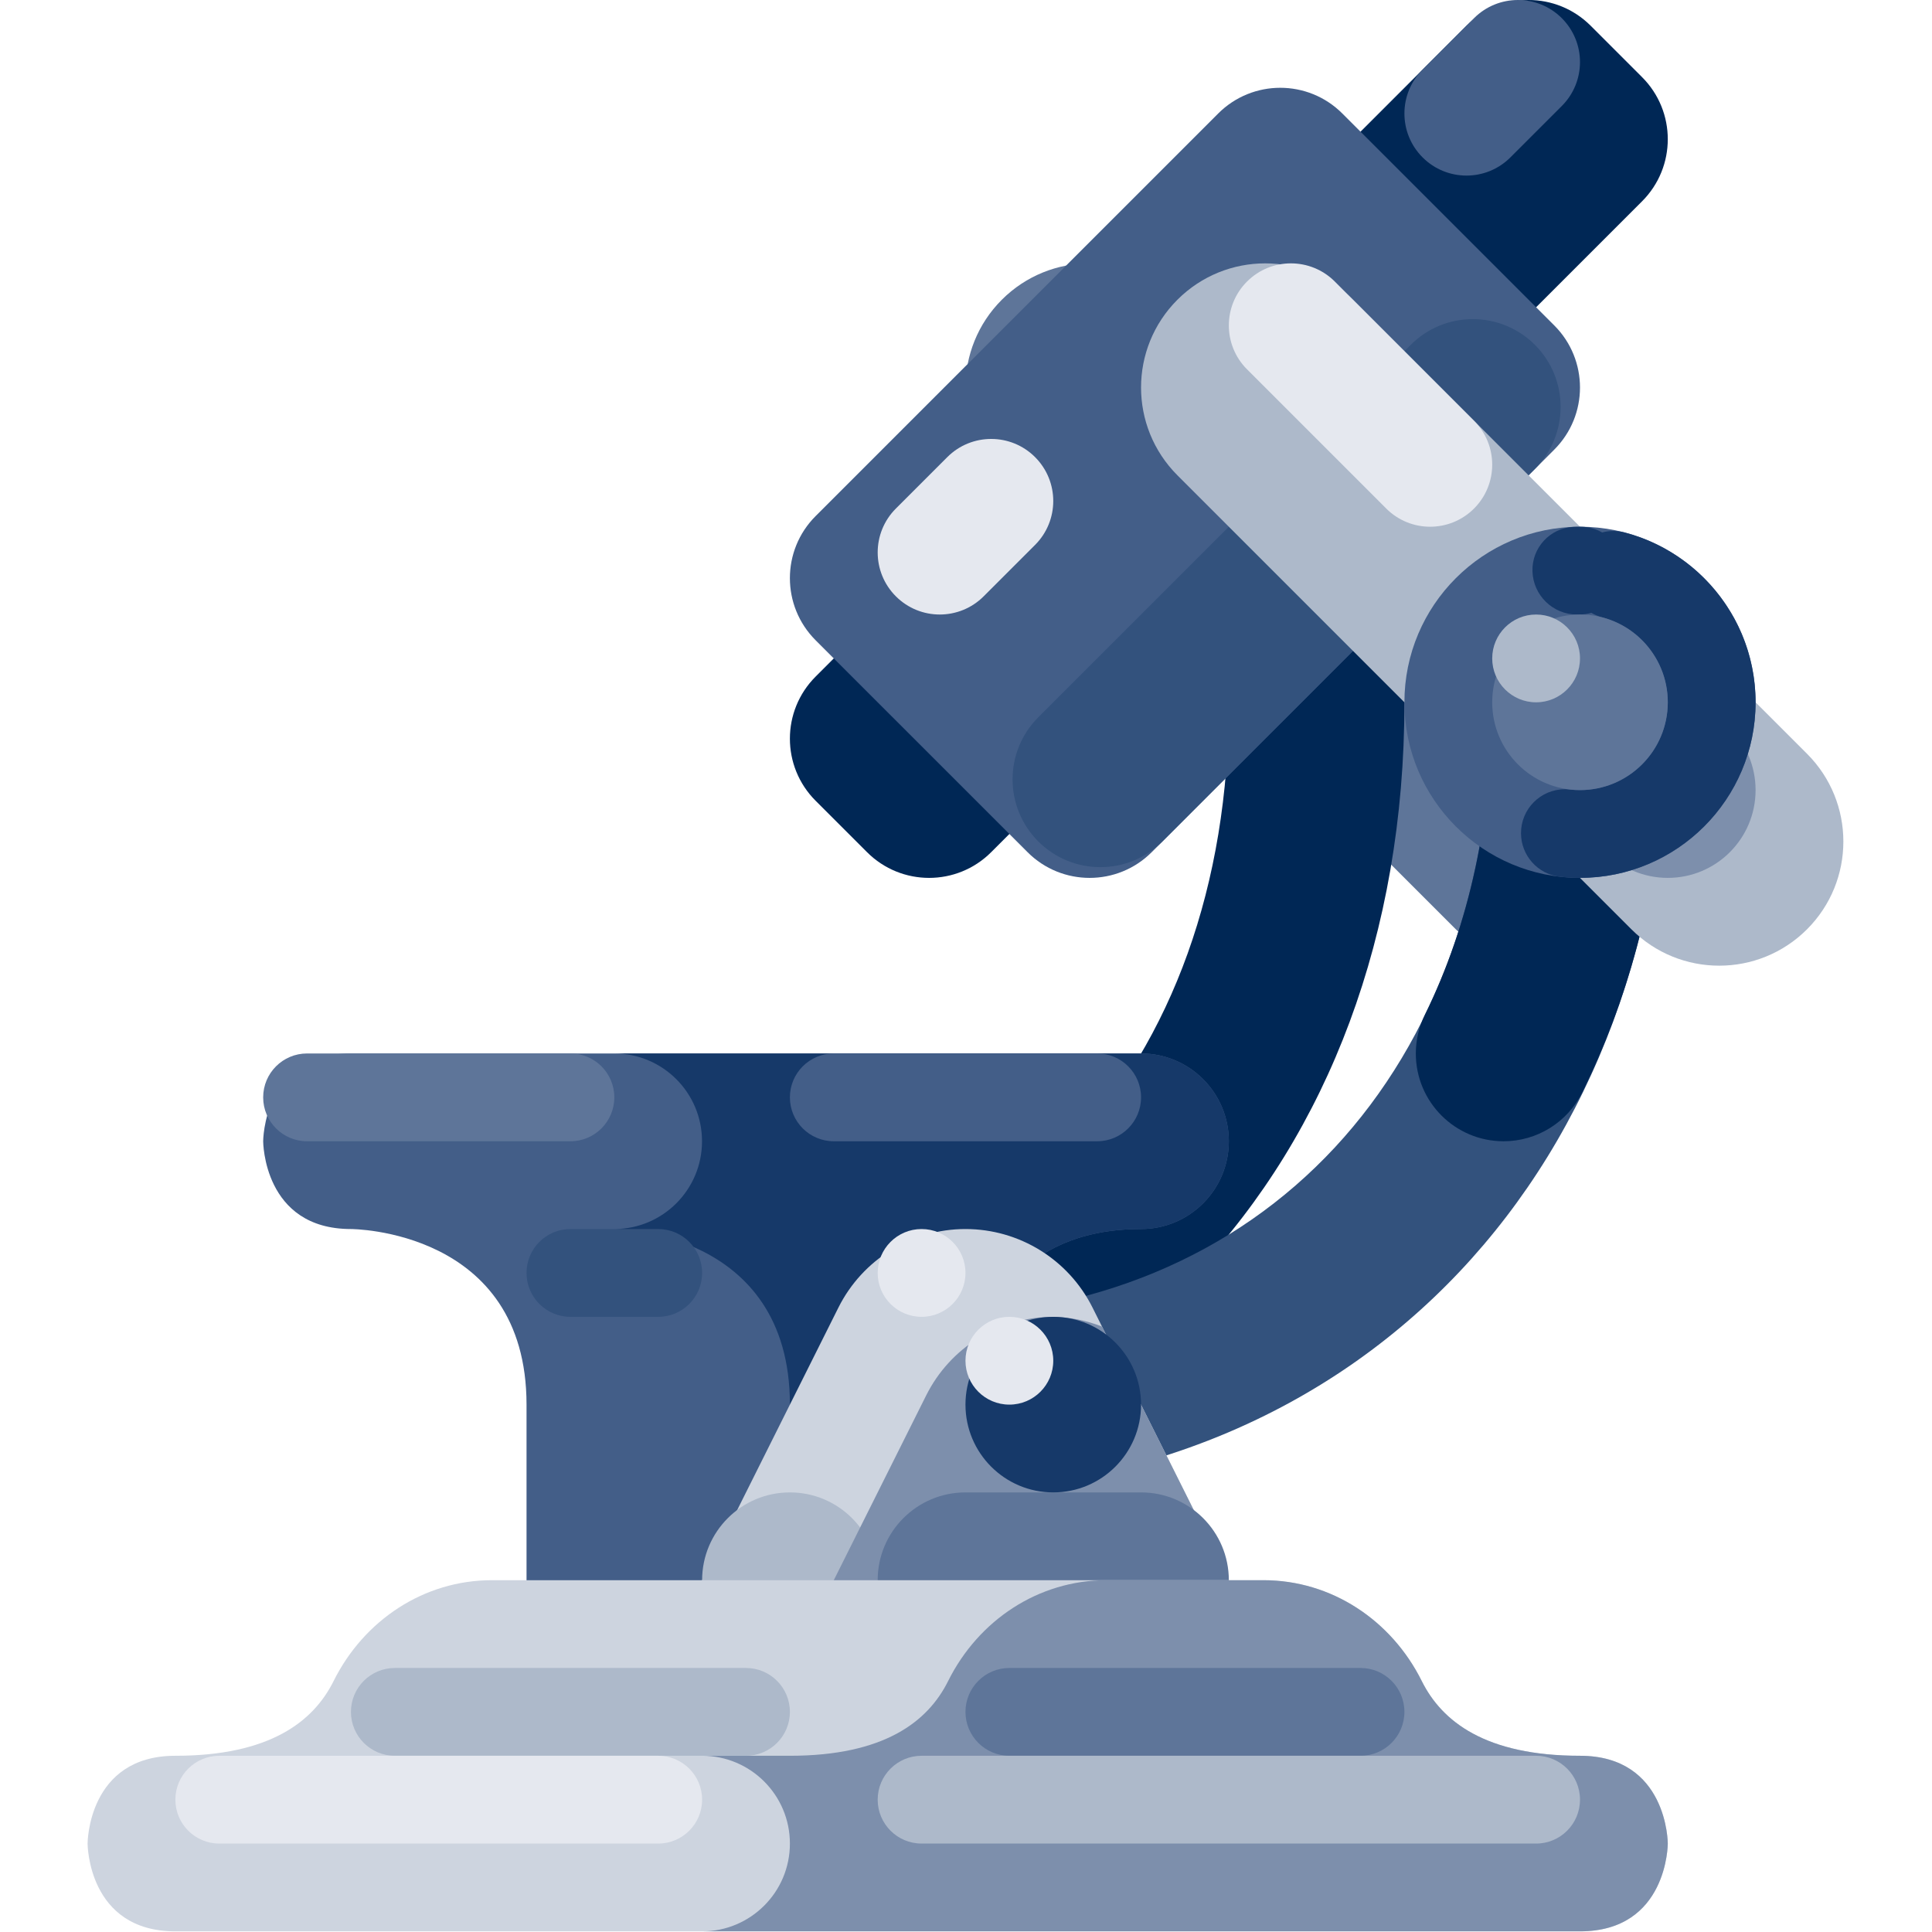 <svg xmlns="http://www.w3.org/2000/svg" height="644pt" version="1.1" viewBox="-29 0 644 644.216" width="644pt">
<g id="surface1">
<path d="M 304.949 99.945 C 321.117 83.777 347.328 83.777 363.496 99.945 L 514.883 251.332 C 531.051 267.496 531.051 293.707 514.883 309.875 C 498.715 326.043 472.504 326.043 456.336 309.875 L 304.949 158.488 C 288.781 142.32 288.781 116.109 304.949 99.945 Z M 304.949 99.945 " style=" stroke:none;fill-rule:nonzero;fill:rgb(36.863%,45.882%,60%);fill-opacity:1;" />
<path d="M 190.371 497.637 C 174.203 497.637 161.098 484.531 161.098 468.363 C 161.098 452.195 174.203 439.09 190.371 439.09 C 304.172 439.09 380.645 356.746 380.645 234.18 C 380.645 218.016 393.75 204.906 409.918 204.906 C 426.082 204.906 439.191 218.012 439.191 234.18 C 439.188 389.293 336.875 497.637 190.371 497.637 Z M 190.371 497.637 " style=" stroke:none;fill-rule:nonzero;fill:rgb(0%,15.294%,33.333%);fill-opacity:1;" />
<path d="M 242.852 225.609 L 459.887 8.574 C 471.32 -2.859 489.855 -2.859 501.285 8.574 L 518.434 25.723 C 529.867 37.152 529.863 55.688 518.434 67.121 L 301.398 284.152 C 289.965 295.586 271.434 295.586 260 284.152 L 242.852 267.008 C 231.422 255.574 231.422 237.039 242.852 225.609 Z M 242.852 225.609 " style=" stroke:none;fill-rule:nonzero;fill:rgb(0%,15.294%,33.333%);fill-opacity:1;" />
<path d="M 242.852 172.086 L 377.09 37.848 C 388.523 26.414 407.059 26.414 418.488 37.848 L 489.16 108.516 C 500.59 119.949 500.59 138.484 489.16 149.914 L 354.922 284.152 C 343.488 295.586 324.957 295.586 313.523 284.152 L 242.852 213.484 C 231.422 202.051 231.422 183.516 242.852 172.086 Z M 242.852 172.086 " style=" stroke:none;fill-rule:nonzero;fill:rgb(26.275%,36.863%,53.333%);fill-opacity:1;" />
<path d="M 461.996 106.406 C 454.234 106.395 446.781 109.48 441.301 114.98 L 317.105 239.172 C 305.672 250.605 305.672 269.137 317.102 280.57 C 328.535 292.004 347.07 292.004 358.5 280.574 L 366.203 272.871 L 366.234 272.844 L 366.316 272.758 C 366.355 272.719 366.398 272.676 366.438 272.637 L 367.484 271.59 L 367.504 271.566 L 367.535 271.539 L 367.648 271.426 C 367.699 271.375 367.746 271.324 367.797 271.277 L 367.867 271.207 C 367.922 271.152 367.98 271.09 368.039 271.031 L 368.043 271.031 L 368.371 270.703 C 368.387 270.688 368.41 270.664 368.426 270.648 L 368.707 270.367 C 368.762 270.312 368.809 270.266 368.863 270.211 L 368.895 270.18 C 368.941 270.133 368.992 270.082 369.039 270.035 L 369.348 269.727 C 369.391 269.684 369.434 269.641 369.477 269.598 L 369.582 269.492 L 370.102 268.969 L 370.207 268.863 L 370.371 268.703 L 370.441 268.629 C 370.574 268.5 370.699 268.375 370.828 268.246 L 370.895 268.18 C 371.176 267.898 371.465 267.609 371.754 267.32 L 371.84 267.234 C 371.98 267.09 372.125 266.949 372.27 266.805 L 372.273 266.801 C 372.422 266.652 372.57 266.504 372.723 266.352 L 372.77 266.301 C 372.918 266.152 373.07 266.004 373.219 265.852 L 373.258 265.812 C 373.328 265.746 373.402 265.668 373.473 265.598 L 373.512 265.559 C 373.566 265.504 373.621 265.453 373.676 265.395 L 373.992 265.078 C 374.066 265.004 374.133 264.938 374.207 264.863 L 374.262 264.812 C 374.328 264.742 374.398 264.672 374.469 264.605 L 374.508 264.566 C 374.57 264.5 374.637 264.434 374.703 264.371 L 374.777 264.293 C 374.926 264.145 375.078 263.996 375.227 263.844 L 375.902 263.168 L 376.02 263.055 L 376.043 263.027 C 376.121 262.949 376.199 262.871 376.281 262.793 L 376.316 262.758 C 376.469 262.602 376.633 262.441 376.789 262.281 L 376.871 262.203 L 376.965 262.109 C 377.004 262.066 377.043 262.027 377.086 261.984 L 377.105 261.965 C 377.18 261.891 377.254 261.816 377.328 261.746 L 377.406 261.664 C 377.48 261.59 377.551 261.52 377.625 261.445 L 377.645 261.426 C 377.684 261.387 377.719 261.352 377.758 261.312 L 378.5 260.57 C 378.664 260.406 378.824 260.246 378.992 260.082 L 379.035 260.039 C 379.211 259.859 379.391 259.68 379.57 259.5 L 380.113 258.961 L 381.277 257.797 L 381.289 257.781 C 381.66 257.414 382.035 257.035 382.414 256.66 L 382.488 256.586 C 383.258 255.812 384.043 255.027 384.84 254.23 L 384.844 254.23 L 387.266 251.809 L 387.344 251.727 C 390.66 248.41 394.16 244.91 397.777 241.293 L 397.824 241.25 C 434.207 204.867 482.695 156.375 482.695 156.375 C 494.129 144.941 494.129 126.41 482.695 114.977 C 477.207 109.488 469.762 106.406 461.996 106.406 Z M 461.996 106.406 " style=" stroke:none;fill-rule:nonzero;fill:rgb(20%,32.157%,49.02%);fill-opacity:1;" />
<path d="M 87.914 351.273 C 58.645 351.273 58.645 380.547 58.645 380.547 C 58.645 380.547 58.645 409.816 87.914 409.816 C 87.914 409.816 146.461 409.816 146.461 468.363 L 146.461 556.18 L 292.824 556.18 L 292.824 468.363 C 292.824 468.363 292.824 409.816 351.371 409.816 C 367.539 409.816 380.645 396.711 380.645 380.547 C 380.645 364.379 367.539 351.273 351.371 351.273 Z M 87.914 351.273 " style=" stroke:none;fill-rule:nonzero;fill:rgb(26.275%,36.863%,53.333%);fill-opacity:1;" />
<path d="M 175.734 351.273 C 191.902 351.289 204.992 364.41 204.977 380.574 C 204.961 396.719 191.879 409.801 175.734 409.816 C 175.734 409.816 234.281 409.816 234.281 468.363 L 234.281 556.18 L 292.824 556.18 L 292.824 468.363 C 292.824 468.363 292.824 409.816 351.371 409.816 C 367.539 409.816 380.645 396.711 380.645 380.547 C 380.645 364.379 367.539 351.273 351.371 351.273 Z M 175.734 351.273 " style=" stroke:none;fill-rule:nonzero;fill:rgb(8.627%,22.353%,41.176%);fill-opacity:1;" />
<path d="M 278.188 497.637 C 262.023 497.637 248.914 484.531 248.914 468.363 C 248.914 452.195 262.02 439.09 278.188 439.09 C 391.992 439.09 468.461 356.746 468.461 234.18 C 468.461 218.016 481.566 204.906 497.734 204.906 C 513.902 204.906 527.008 218.012 527.008 234.18 C 527.008 389.293 424.695 497.637 278.188 497.637 Z M 278.188 497.637 " style=" stroke:none;fill-rule:nonzero;fill:rgb(20%,32.157%,49.02%);fill-opacity:1;" />
<path d="M 472.234 380.547 C 456.074 380.535 442.984 367.43 442.992 351.27 C 442.996 346.777 444.031 342.348 446.02 338.32 C 460.914 308.105 468.461 273.074 468.461 234.18 C 468.477 218.016 481.598 204.922 497.766 204.938 C 513.906 204.957 526.988 218.039 527.008 234.18 C 527.008 282.121 517.43 325.871 498.504 364.223 C 493.578 374.227 483.387 380.559 472.234 380.547 Z M 472.234 380.547 " style=" stroke:none;fill-rule:nonzero;fill:rgb(0%,15.294%,33.333%);fill-opacity:1;" />
<path d="M 205.008 585.453 L 205.008 526.91 L 250.461 436 C 258.484 419.953 274.883 409.816 292.824 409.816 C 310.766 409.816 327.164 419.953 335.188 436 L 380.641 526.91 L 380.641 585.453 Z M 205.008 585.453 " style=" stroke:none;fill-rule:nonzero;fill:rgb(80.392%,83.137%,87.451%);fill-opacity:1;" />
<path d="M 263.555 526.91 C 263.555 543.078 250.445 556.184 234.281 556.184 C 218.113 556.184 205.008 543.078 205.008 526.91 C 205.008 510.742 218.113 497.637 234.281 497.637 C 250.445 497.637 263.555 510.742 263.555 526.91 Z M 263.555 526.91 " style=" stroke:none;fill-rule:nonzero;fill:rgb(67.843%,72.549%,79.216%);fill-opacity:1;" />
<path d="M 380.645 585.453 L 380.645 526.91 L 338.359 442.344 C 333.176 440.297 327.668 439.195 322.098 439.09 C 304.156 439.09 287.758 449.227 279.734 465.273 L 219.645 585.453 Z M 380.645 585.453 " style=" stroke:none;fill-rule:nonzero;fill:rgb(49.02%,56.078%,67.451%);fill-opacity:1;" />
<path d="M 292.824 497.637 L 351.371 497.637 C 367.535 497.637 380.641 510.742 380.641 526.906 C 380.641 543.074 367.535 556.18 351.371 556.18 L 292.824 556.18 C 276.656 556.18 263.551 543.074 263.551 526.906 C 263.551 510.742 276.656 497.637 292.824 497.637 Z M 292.824 497.637 " style=" stroke:none;fill-rule:nonzero;fill:rgb(36.863%,45.882%,60%);fill-opacity:1;" />
<path d="M 363.496 99.945 C 379.664 83.777 405.875 83.777 422.043 99.945 L 573.43 251.332 C 589.594 267.496 589.594 293.707 573.43 309.875 C 557.262 326.043 531.051 326.043 514.883 309.875 L 363.496 158.488 C 347.328 142.32 347.328 116.109 363.496 99.945 Z M 363.496 99.945 " style=" stroke:none;fill-rule:nonzero;fill:rgb(67.843%,72.549%,79.216%);fill-opacity:1;" />
<path d="M 556.281 263.453 C 556.281 279.621 543.172 292.727 527.008 292.727 C 510.84 292.727 497.734 279.621 497.734 263.453 C 497.734 247.285 510.84 234.18 527.008 234.18 C 543.172 234.18 556.281 247.285 556.281 263.453 Z M 556.281 263.453 " style=" stroke:none;fill-rule:nonzero;fill:rgb(49.02%,56.078%,67.451%);fill-opacity:1;" />
<path d="M 497.734 585.453 C 466.254 585.453 451.699 574.051 444.973 560.539 C 434.871 540.25 414.867 526.91 392.203 526.91 L 134.898 526.91 C 112.238 526.91 92.234 540.25 82.129 560.539 C 75.402 574.051 60.852 585.453 29.371 585.453 C 0.098 585.453 0.098 614.727 0.098 614.727 C 0.098 614.727 0.098 644 29.371 644 L 497.734 644 C 527.008 644 527.008 614.727 527.008 614.727 C 527.008 614.727 527.008 585.453 497.734 585.453 Z M 497.734 585.453 " style=" stroke:none;fill-rule:nonzero;fill:rgb(80.392%,83.137%,87.451%);fill-opacity:1;" />
<path d="M 556.281 234.184 C 556.281 266.516 530.066 292.727 497.734 292.727 C 465.398 292.727 439.188 266.516 439.188 234.184 C 439.188 201.848 465.398 175.637 497.734 175.637 C 530.066 175.637 556.281 201.848 556.281 234.184 Z M 556.281 234.184 " style=" stroke:none;fill-rule:nonzero;fill:rgb(26.275%,36.863%,53.333%);fill-opacity:1;" />
<path d="M 497.734 175.637 L 497.117 175.637 L 497.039 175.641 L 496.715 175.641 L 496.645 175.645 L 496.484 175.645 C 496.184 175.652 495.879 175.66 495.582 175.672 C 487.742 176.051 481.648 182.637 481.883 190.48 C 482.121 198.508 488.684 204.895 496.711 204.918 C 496.777 204.918 496.844 204.918 496.914 204.918 L 497.73 204.906 C 499.02 204.887 500.297 204.703 501.531 204.355 C 502.676 205.016 503.902 205.52 505.18 205.855 C 520.816 209.973 530.156 225.988 526.039 241.625 C 522.652 254.484 511.027 263.445 497.73 263.449 C 496.602 263.449 495.473 263.387 494.352 263.262 C 493.797 263.199 493.238 263.168 492.68 263.168 C 484.594 263.176 478.051 269.738 478.062 277.82 C 478.07 285.258 483.656 291.504 491.043 292.348 C 491.902 292.445 492.766 292.523 493.633 292.582 L 493.637 292.582 L 493.73 292.59 L 493.746 292.59 L 493.832 292.598 L 493.848 292.598 L 493.938 292.602 L 493.949 292.605 L 494.047 292.609 L 494.051 292.609 C 494.121 292.613 494.188 292.617 494.258 292.625 L 494.262 292.625 L 494.359 292.629 L 494.383 292.629 L 494.457 292.633 L 494.488 292.637 L 494.559 292.641 L 494.594 292.641 L 494.66 292.645 L 494.691 292.648 L 494.762 292.652 L 494.797 292.652 L 494.859 292.656 L 494.895 292.66 L 494.969 292.66 L 494.996 292.664 L 495.094 292.668 L 495.109 292.668 L 495.191 292.672 L 495.234 292.672 L 495.293 292.676 L 495.336 292.676 L 495.395 292.68 L 495.438 292.68 L 495.492 292.684 L 495.539 292.684 L 495.594 292.688 L 495.641 292.688 L 495.695 292.691 L 495.742 292.691 L 495.801 292.695 L 495.84 292.695 L 495.914 292.699 L 495.941 292.699 L 496.035 292.703 L 496.18 292.703 L 496.238 292.707 L 496.383 292.707 L 496.441 292.711 L 496.582 292.711 L 496.645 292.715 L 497.023 292.715 L 497.086 292.719 L 497.734 292.719 C 530.066 292.719 556.281 266.508 556.281 234.172 L 556.281 233.781 C 556.277 233.758 556.277 233.734 556.277 233.711 L 556.277 233.434 L 556.273 233.395 L 556.273 233.219 C 556.273 233.191 556.27 233.16 556.27 233.133 L 556.27 233.047 L 556.266 233.008 L 556.266 232.867 L 556.262 232.832 L 556.262 232.746 L 556.258 232.676 L 556.258 232.57 L 556.254 232.539 L 556.254 232.449 L 556.25 232.395 L 556.25 232.359 L 556.246 232.305 L 556.246 232.203 L 556.242 232.184 L 556.242 232.098 L 556.238 232.074 L 556.238 232.012 L 556.234 231.98 L 556.234 231.922 L 556.23 231.891 L 556.23 231.832 L 556.227 231.805 L 556.223 231.73 L 556.223 231.715 L 556.219 231.625 L 556.219 231.617 L 556.215 231.539 L 556.215 231.508 L 556.211 231.449 L 556.211 231.418 L 556.207 231.359 L 556.203 231.328 L 556.203 231.27 L 556.199 231.242 L 556.195 231.16 L 556.195 231.129 L 556.191 231.066 L 556.191 231.039 L 556.188 230.98 L 556.184 230.945 L 556.18 230.891 L 556.18 230.859 L 556.176 230.805 L 556.172 230.77 L 556.164 230.598 L 556.16 230.574 L 556.156 230.512 L 556.156 230.477 L 556.152 230.422 L 556.148 230.391 C 556.148 230.371 556.148 230.348 556.145 230.328 L 556.145 230.305 L 556.141 230.227 L 556.137 230.219 L 556.133 230.129 L 556.133 230.117 L 556.129 230.043 L 556.125 230.016 L 556.121 229.953 L 556.121 229.926 L 556.117 229.867 L 556.113 229.836 L 556.109 229.762 L 556.109 229.754 L 556.102 229.664 L 556.098 229.648 C 556.098 229.625 556.094 229.602 556.094 229.574 L 556.094 229.551 L 556.086 229.488 L 556.086 229.461 L 556.078 229.398 L 556.078 229.371 L 556.074 229.309 L 556.07 229.285 C 556.066 229.227 556.059 229.164 556.055 229.109 L 556.055 229.09 L 556.047 229.023 L 556.047 228.996 L 556.039 228.938 L 556.039 228.906 L 556.031 228.848 L 556.031 228.82 L 556.023 228.746 L 556.023 228.73 C 556.02 228.703 556.016 228.672 556.012 228.645 L 556.012 228.625 C 556.008 228.605 556.008 228.578 556.004 228.559 L 556.004 228.531 L 555.996 228.469 L 555.996 228.441 C 555.992 228.422 555.992 228.402 555.988 228.383 L 555.984 228.355 L 555.98 228.293 L 555.977 228.266 L 555.969 228.184 L 555.965 228.16 C 555.965 228.141 555.961 228.117 555.961 228.098 L 555.957 228.066 L 555.949 228.008 L 555.945 227.977 L 555.941 227.922 L 555.938 227.891 L 555.934 227.828 L 555.93 227.805 L 555.918 227.719 L 555.918 227.711 L 555.91 227.637 L 555.906 227.605 L 555.898 227.547 L 555.895 227.516 L 555.891 227.461 L 555.887 227.43 L 555.879 227.371 L 555.875 227.344 C 555.867 227.285 555.863 227.227 555.855 227.172 L 555.852 227.152 L 555.844 227.086 L 555.84 227.059 L 555.832 227 L 555.828 226.973 L 555.832 226.926 L 555.828 226.902 L 555.82 226.828 L 555.82 226.816 L 555.809 226.727 L 555.805 226.715 L 555.797 226.641 L 555.793 226.621 L 555.785 226.555 L 555.781 226.527 L 555.773 226.469 L 555.77 226.441 C 555.766 226.422 555.766 226.395 555.758 226.375 L 555.758 226.355 C 555.754 226.328 555.75 226.297 555.746 226.27 C 555.742 226.238 555.738 226.211 555.734 226.184 L 555.73 226.16 L 555.723 226.098 L 555.715 226.07 L 555.707 226.012 L 555.703 225.984 L 555.695 225.922 L 555.691 225.898 L 555.684 225.82 L 555.68 225.812 C 555.676 225.785 555.672 225.754 555.668 225.727 L 555.664 225.703 L 555.656 225.645 L 555.652 225.613 L 555.641 225.555 L 555.637 225.527 L 555.629 225.465 L 555.625 225.441 L 555.613 225.367 L 555.609 225.355 C 555.605 225.328 555.602 225.301 555.598 225.27 L 555.594 225.25 L 555.582 225.184 L 555.578 225.16 L 555.57 225.098 L 555.566 225.07 L 555.559 225.012 L 555.555 224.984 L 555.543 224.918 L 555.539 224.898 C 555.531 224.844 555.52 224.785 555.512 224.73 L 555.508 224.703 L 555.496 224.645 L 555.492 224.617 L 555.48 224.559 L 555.469 224.465 L 555.461 224.445 L 555.434 224.273 L 555.434 224.258 L 555.418 224.188 L 555.414 224.168 L 555.402 224.102 L 555.398 224.082 L 555.387 224.016 L 555.383 223.992 C 555.371 223.938 555.363 223.879 555.352 223.824 L 555.348 223.801 L 555.336 223.738 L 555.332 223.715 L 555.32 223.652 L 555.316 223.629 L 555.305 223.562 L 555.301 223.543 L 555.289 223.473 L 555.285 223.457 L 555.27 223.371 L 555.27 223.367 L 555.254 223.289 L 555.25 223.262 L 555.238 223.207 L 555.23 223.176 L 555.223 223.121 L 555.215 223.09 L 555.203 223.027 L 555.199 223.008 L 555.184 222.922 L 555.184 222.914 L 555.168 222.84 L 555.16 222.812 L 555.152 222.758 L 555.145 222.727 L 555.133 222.672 L 555.129 222.641 L 555.117 222.586 L 555.109 222.555 L 555.098 222.5 L 555.094 222.465 L 555.078 222.391 L 555.07 222.359 L 555.062 222.309 L 555.055 222.273 L 555.043 222.227 L 555.035 222.188 L 555.027 222.141 L 555.02 222.109 L 555.008 222.051 L 555 222.023 L 554.984 221.941 L 554.98 221.93 L 554.965 221.859 L 554.961 221.832 L 554.949 221.773 L 554.941 221.746 L 554.93 221.691 L 554.926 221.66 L 554.91 221.605 L 554.906 221.578 L 554.887 221.492 L 554.867 221.41 L 554.863 221.387 L 554.852 221.328 L 554.844 221.301 L 554.832 221.242 L 554.824 221.219 L 554.812 221.156 L 554.809 221.133 C 554.801 221.105 554.797 221.086 554.793 221.062 L 554.762 220.938 L 554.75 220.883 L 554.742 220.852 L 554.73 220.801 L 554.723 220.77 L 554.711 220.715 L 554.703 220.688 C 554.699 220.664 554.695 220.641 554.688 220.621 L 554.684 220.605 L 554.664 220.52 L 554.66 220.504 L 554.645 220.438 L 554.637 220.41 L 554.625 220.355 L 554.617 220.328 L 554.605 220.273 L 554.582 220.18 L 554.578 220.16 L 554.555 220.078 L 554.555 220.07 L 554.535 219.996 L 554.531 219.973 L 554.516 219.914 L 554.508 219.883 L 554.496 219.828 L 554.488 219.801 L 554.473 219.742 L 554.469 219.719 C 554.461 219.695 554.453 219.668 554.445 219.645 L 554.445 219.637 C 554.438 219.609 554.434 219.582 554.426 219.559 L 554.418 219.531 L 554.402 219.473 L 554.398 219.449 L 554.383 219.391 L 554.375 219.363 C 554.371 219.344 554.363 219.324 554.359 219.305 L 554.355 219.281 L 554.336 219.211 L 554.332 219.199 L 554.309 219.113 L 554.305 219.102 L 554.289 219.035 L 554.281 219.004 L 554.266 218.953 L 554.258 218.922 L 554.246 218.867 L 554.238 218.84 L 554.219 218.777 L 554.215 218.762 C 554.207 218.734 554.203 218.703 554.191 218.676 L 554.191 218.664 L 554.172 218.598 L 554.148 218.516 L 554.141 218.484 L 554.125 218.434 L 554.117 218.402 L 554.094 218.32 C 554.082 218.266 554.066 218.215 554.051 218.16 L 554.027 218.078 L 554.016 218.051 L 554.004 218 L 553.996 217.969 L 553.973 217.887 L 553.953 217.824 L 553.949 217.805 C 553.941 217.777 553.934 217.75 553.926 217.723 L 553.918 217.703 L 553.902 217.645 L 553.891 217.613 L 553.879 217.562 L 553.867 217.531 L 553.855 217.484 L 553.844 217.449 L 553.828 217.391 L 553.82 217.371 L 553.797 217.289 L 553.793 217.27 L 553.773 217.207 L 553.766 217.18 L 553.75 217.129 L 553.738 217.098 L 553.715 217.016 L 553.699 216.965 L 553.688 216.938 L 553.668 216.867 L 553.66 216.832 L 553.641 216.777 L 553.629 216.742 L 553.617 216.699 L 553.578 216.582 L 553.562 216.531 L 553.555 216.504 L 553.535 216.441 L 553.527 216.418 L 553.504 216.344 L 553.496 216.32 L 553.48 216.266 L 553.469 216.234 L 553.453 216.184 L 553.445 216.156 L 553.426 216.105 L 553.418 216.074 L 553.398 216.016 L 553.391 215.996 L 553.359 215.902 L 553.34 215.836 L 553.328 215.809 L 553.312 215.758 L 553.285 215.676 L 553.277 215.648 L 553.254 215.59 L 553.25 215.566 L 553.223 215.488 L 553.215 215.465 L 553.195 215.41 L 553.184 215.379 L 553.168 215.328 L 553.156 215.297 L 553.141 215.25 L 553.129 215.219 L 553.113 215.168 L 553.102 215.137 L 553.074 215.062 C 553.066 215.035 553.055 215.008 553.047 214.98 L 553.039 214.961 L 553.02 214.902 L 553.008 214.875 L 552.992 214.824 L 552.98 214.797 L 552.961 214.742 L 552.953 214.715 L 552.93 214.645 L 552.926 214.637 L 552.898 214.559 L 552.891 214.535 L 552.867 214.48 L 552.859 214.453 L 552.84 214.402 L 552.828 214.371 L 552.809 214.32 L 552.801 214.293 L 552.781 214.238 L 552.773 214.215 L 552.742 214.137 L 552.73 214.105 L 552.715 214.062 L 552.703 214.023 L 552.688 213.984 L 552.676 213.945 L 552.645 213.867 L 552.629 213.824 L 552.617 213.789 L 552.598 213.738 L 552.582 213.695 L 552.562 213.637 L 552.551 213.609 L 552.531 213.559 L 552.52 213.527 L 552.504 213.48 L 552.488 213.449 L 552.473 213.406 L 552.461 213.367 L 552.445 213.324 L 552.426 213.277 L 552.402 213.219 L 552.391 213.184 L 552.375 213.141 L 552.359 213.105 L 552.344 213.062 L 552.328 213.023 L 552.316 212.988 L 552.27 212.871 L 552.242 212.801 L 552.227 212.762 L 552.215 212.723 L 552.184 212.645 L 552.168 212.609 L 552.152 212.566 L 552.141 212.531 L 552.121 212.488 L 552.109 212.453 L 552.09 212.406 L 552.066 212.348 L 552.051 212.305 L 552.035 212.27 L 552.02 212.227 L 552.004 212.188 L 551.988 212.152 L 551.973 212.113 L 551.957 212.078 L 551.941 212.035 L 551.922 211.992 L 551.91 211.961 L 551.879 211.891 L 551.832 211.773 L 551.82 211.742 L 551.801 211.699 L 551.785 211.664 L 551.77 211.621 L 551.758 211.594 C 551.734 211.539 551.711 211.484 551.688 211.434 L 551.676 211.402 L 551.656 211.352 L 551.648 211.332 L 551.625 211.281 L 551.613 211.254 L 551.594 211.207 L 551.582 211.18 L 551.562 211.133 L 551.555 211.117 L 551.512 211.016 L 551.5 210.992 L 551.48 210.945 L 551.469 210.918 L 551.445 210.875 L 551.434 210.844 L 551.414 210.797 L 551.402 210.773 L 551.383 210.723 L 551.375 210.711 L 551.332 210.605 L 551.32 210.582 L 551.301 210.535 L 551.285 210.508 L 551.266 210.465 L 551.254 210.434 L 551.234 210.391 L 551.219 210.359 L 551.203 210.316 L 551.184 210.281 C 551.172 210.246 551.156 210.215 551.141 210.184 L 551.137 210.176 L 551.117 210.125 L 551.082 210.055 L 551.07 210.027 L 551.051 209.98 L 551.039 209.957 L 551.016 209.906 L 551.004 209.883 C 550.98 209.828 550.953 209.773 550.93 209.719 L 550.918 209.691 L 550.895 209.648 L 550.883 209.621 L 550.863 209.57 L 550.816 209.477 C 550.789 209.414 550.762 209.355 550.73 209.297 L 550.73 209.289 C 550.723 209.273 550.715 209.258 550.707 209.242 L 550.695 209.215 L 550.66 209.145 L 550.637 209.094 L 550.629 209.074 C 550.621 209.055 550.613 209.039 550.602 209.023 L 550.598 209.012 L 550.512 208.828 L 550.504 208.816 L 550.477 208.762 L 550.469 208.742 L 550.445 208.691 L 550.434 208.668 L 550.41 208.617 L 550.316 208.43 L 550.309 208.41 C 550.301 208.395 550.293 208.379 550.281 208.359 L 550.273 208.34 L 550.25 208.293 L 550.238 208.266 L 550.211 208.219 L 550.203 208.199 L 550.176 208.148 L 550.176 208.141 L 550.113 208.016 L 550.109 208.012 L 550.074 207.941 L 550.047 207.891 L 550.035 207.871 L 550.012 207.82 L 550 207.801 L 549.977 207.746 L 549.973 207.742 C 549.941 207.68 549.906 207.617 549.875 207.551 L 549.871 207.547 L 549.84 207.488 L 549.836 207.477 L 549.805 207.418 L 549.801 207.41 L 549.773 207.352 L 549.77 207.344 L 549.668 207.156 L 549.668 207.148 L 549.641 207.098 L 549.629 207.078 L 549.602 207.023 L 549.594 207.012 L 549.562 206.953 L 549.562 206.949 C 549.516 206.863 549.473 206.781 549.426 206.691 L 549.422 206.688 L 549.391 206.629 L 549.387 206.617 L 549.355 206.559 L 549.352 206.551 C 549.293 206.445 549.234 206.336 549.18 206.23 L 549.176 206.227 C 549.164 206.207 549.152 206.184 549.145 206.168 L 549.141 206.16 C 549.094 206.074 549.047 205.988 549 205.902 L 548.996 205.902 L 548.965 205.844 L 548.961 205.836 L 548.93 205.777 L 548.922 205.766 C 548.863 205.66 548.805 205.555 548.746 205.453 L 548.742 205.449 L 548.711 205.387 L 548.703 205.383 C 548.633 205.254 548.562 205.129 548.488 205 L 548.484 204.992 L 548.449 204.934 L 548.449 204.93 C 548.387 204.824 548.324 204.719 548.262 204.613 L 548.262 204.609 C 548.25 204.59 548.238 204.57 548.227 204.551 L 548.223 204.547 C 548.16 204.441 548.098 204.336 548.035 204.23 L 548.035 204.227 C 548.02 204.207 548.008 204.188 547.996 204.164 C 541.887 193.957 532.824 185.844 522.008 180.895 L 522.004 180.895 L 521.934 180.859 C 521.848 180.82 521.758 180.781 521.668 180.742 L 521.664 180.738 L 521.605 180.715 L 521.594 180.707 L 521.539 180.684 L 521.523 180.676 L 521.465 180.648 L 521.457 180.648 C 521.371 180.609 521.277 180.57 521.191 180.531 L 521.188 180.527 L 521.129 180.5 L 521.109 180.496 L 521.055 180.473 L 520.984 180.438 L 520.973 180.434 L 520.781 180.352 L 520.773 180.348 L 520.719 180.324 L 520.699 180.316 L 520.645 180.293 L 520.625 180.285 L 520.574 180.262 L 520.555 180.254 L 520.375 180.176 L 520.359 180.172 L 520.312 180.152 L 520.281 180.141 L 520.238 180.121 L 520.207 180.109 L 520.16 180.09 L 520.133 180.074 L 520.086 180.059 L 520.047 180.039 L 519.984 180.016 L 519.941 179.996 L 519.902 179.98 L 519.867 179.969 L 519.824 179.949 L 519.789 179.934 L 519.75 179.922 L 519.707 179.902 L 519.672 179.891 L 519.621 179.867 L 519.598 179.859 L 519.523 179.828 L 519.5 179.82 L 519.418 179.785 L 519.367 179.766 L 519.34 179.754 L 519.285 179.734 L 519.262 179.723 L 519.105 179.66 L 519.094 179.656 L 519.027 179.633 L 519.004 179.621 L 518.949 179.602 L 518.926 179.594 L 518.863 179.57 L 518.844 179.562 L 518.777 179.535 L 518.766 179.531 C 518.711 179.512 518.66 179.492 518.605 179.469 L 518.598 179.469 L 518.527 179.441 L 518.508 179.434 L 518.441 179.41 L 518.43 179.402 L 518.352 179.375 C 518.27 179.344 518.184 179.312 518.102 179.281 L 518.094 179.277 L 518.02 179.254 L 518.012 179.25 L 517.934 179.219 L 517.93 179.219 C 517.82 179.18 517.707 179.137 517.594 179.098 C 515.941 178.5 514.254 177.977 512.531 177.527 C 510.102 176.895 507.547 176.898 505.121 177.543 C 503.027 176.344 500.664 175.688 498.254 175.637 C 498.074 175.637 497.895 175.637 497.719 175.637 Z M 497.734 175.637 " style=" stroke:none;fill-rule:nonzero;fill:rgb(8.627%,22.353%,41.176%);fill-opacity:1;" />
<path d="M 527.008 234.184 C 527.008 250.348 513.902 263.453 497.734 263.453 C 481.566 263.453 468.461 250.348 468.461 234.184 C 468.461 218.016 481.566 204.91 497.734 204.91 C 513.902 204.91 527.008 218.016 527.008 234.184 Z M 527.008 234.184 " style=" stroke:none;fill-rule:nonzero;fill:rgb(36.863%,45.882%,60%);fill-opacity:1;" />
<path d="M 497.734 219.547 C 497.734 227.629 491.18 234.184 483.098 234.184 C 475.016 234.184 468.461 227.629 468.461 219.547 C 468.461 211.461 475.016 204.91 483.098 204.91 C 491.18 204.91 497.734 211.461 497.734 219.547 Z M 497.734 219.547 " style=" stroke:none;fill-rule:nonzero;fill:rgb(67.843%,72.549%,79.216%);fill-opacity:1;" />
<path d="M 351.371 468.363 C 351.371 484.531 338.266 497.637 322.098 497.637 C 305.93 497.637 292.824 484.531 292.824 468.363 C 292.824 452.195 305.93 439.09 322.098 439.09 C 338.266 439.09 351.371 452.195 351.371 468.363 Z M 351.371 468.363 " style=" stroke:none;fill-rule:nonzero;fill:rgb(8.627%,22.353%,41.176%);fill-opacity:1;" />
<path d="M 322.098 453.727 C 322.098 461.812 315.543 468.363 307.461 468.363 C 299.379 468.363 292.824 461.812 292.824 453.727 C 292.824 445.645 299.379 439.09 307.461 439.09 C 315.543 439.09 322.098 445.645 322.098 453.727 Z M 322.098 453.727 " style=" stroke:none;fill-rule:nonzero;fill:rgb(89.804%,90.98%,93.725%);fill-opacity:1;" />
<path d="M 497.734 585.453 C 466.254 585.453 451.699 574.051 444.973 560.539 C 434.871 540.25 414.867 526.91 392.203 526.91 L 339.809 526.91 C 317.145 526.91 297.141 540.25 287.039 560.539 C 280.312 574.051 265.758 585.453 234.277 585.453 L 205.008 585.453 C 221.172 585.453 234.281 598.559 234.281 614.727 C 234.281 630.895 221.176 644 205.008 644 L 497.734 644 C 527.008 644 527.008 614.727 527.008 614.727 C 527.008 614.727 527.008 585.453 497.734 585.453 Z M 497.734 585.453 " style=" stroke:none;fill-rule:nonzero;fill:rgb(49.02%,56.078%,67.451%);fill-opacity:1;" />
<path d="M 102.551 556.18 L 219.645 556.18 C 227.727 556.18 234.277 562.734 234.277 570.816 C 234.277 578.902 227.727 585.453 219.645 585.453 L 102.551 585.453 C 94.469 585.453 87.914 578.902 87.914 570.816 C 87.914 562.734 94.469 556.18 102.551 556.18 Z M 102.551 556.18 " style=" stroke:none;fill-rule:nonzero;fill:rgb(67.843%,72.549%,79.216%);fill-opacity:1;" />
<path d="M 307.461 556.18 L 424.551 556.18 C 432.637 556.18 439.188 562.734 439.188 570.816 C 439.188 578.902 432.637 585.453 424.551 585.453 L 307.461 585.453 C 299.379 585.453 292.824 578.902 292.824 570.816 C 292.824 562.734 299.379 556.18 307.461 556.18 Z M 307.461 556.18 " style=" stroke:none;fill-rule:nonzero;fill:rgb(36.863%,45.882%,60%);fill-opacity:1;" />
<path d="M 161.098 409.816 L 190.371 409.816 C 198.453 409.816 205.008 416.371 205.008 424.453 C 205.008 432.539 198.453 439.09 190.371 439.09 L 161.098 439.09 C 153.016 439.09 146.461 432.539 146.461 424.453 C 146.461 416.371 153.016 409.816 161.098 409.816 Z M 161.098 409.816 " style=" stroke:none;fill-rule:nonzero;fill:rgb(20%,32.157%,49.02%);fill-opacity:1;" />
<path d="M 73.281 351.273 L 161.098 351.273 C 169.184 351.273 175.734 357.824 175.734 365.91 C 175.734 373.992 169.184 380.547 161.098 380.547 L 73.281 380.547 C 65.195 380.547 58.645 373.992 58.645 365.91 C 58.645 357.824 65.195 351.273 73.281 351.273 Z M 73.281 351.273 " style=" stroke:none;fill-rule:nonzero;fill:rgb(36.863%,45.882%,60%);fill-opacity:1;" />
<path d="M 248.918 351.273 L 336.734 351.273 C 344.816 351.273 351.371 357.824 351.371 365.91 C 351.371 373.992 344.816 380.547 336.734 380.547 L 248.918 380.547 C 240.832 380.547 234.281 373.992 234.281 365.91 C 234.281 357.824 240.832 351.273 248.918 351.273 Z M 248.918 351.273 " style=" stroke:none;fill-rule:nonzero;fill:rgb(26.275%,36.863%,53.333%);fill-opacity:1;" />
<path d="M 386.707 93.879 C 394.789 85.797 407.895 85.797 415.98 93.879 L 462.398 140.301 C 470.484 148.383 470.484 161.488 462.398 169.574 C 454.316 177.656 441.211 177.656 433.129 169.574 L 386.707 123.152 C 378.621 115.07 378.621 101.965 386.707 93.879 Z M 386.707 93.879 " style=" stroke:none;fill-rule:nonzero;fill:rgb(89.804%,90.98%,93.725%);fill-opacity:1;" />
<path d="M 269.617 169.574 L 286.762 152.426 C 294.848 144.344 307.953 144.344 316.035 152.426 C 324.117 160.508 324.117 173.613 316.035 181.699 L 298.887 198.844 C 290.805 206.93 277.699 206.93 269.617 198.844 C 261.531 190.762 261.531 177.656 269.617 169.574 Z M 269.617 169.574 " style=" stroke:none;fill-rule:nonzero;fill:rgb(89.804%,90.98%,93.725%);fill-opacity:1;" />
<path d="M 445.25 23.211 L 462.398 6.062 C 470.48 -2.02 483.586 -2.02 491.672 6.062 C 499.754 14.145 499.754 27.25 491.672 35.336 L 474.523 52.484 C 466.441 60.566 453.336 60.566 445.25 52.484 C 437.168 44.398 437.168 31.293 445.25 23.211 Z M 445.25 23.211 " style=" stroke:none;fill-rule:nonzero;fill:rgb(26.275%,36.863%,53.333%);fill-opacity:1;" />
<path d="M 44.008 585.453 L 190.371 585.453 C 198.453 585.453 205.008 592.008 205.008 600.09 C 205.008 608.176 198.453 614.727 190.371 614.727 L 44.008 614.727 C 35.922 614.727 29.371 608.176 29.371 600.09 C 29.371 592.008 35.922 585.453 44.008 585.453 Z M 44.008 585.453 " style=" stroke:none;fill-rule:nonzero;fill:rgb(89.804%,90.98%,93.725%);fill-opacity:1;" />
<path d="M 278.188 585.453 L 483.098 585.453 C 491.18 585.453 497.734 592.008 497.734 600.09 C 497.734 608.176 491.18 614.727 483.098 614.727 L 278.188 614.727 C 270.105 614.727 263.551 608.176 263.551 600.09 C 263.551 592.008 270.105 585.453 278.188 585.453 Z M 278.188 585.453 " style=" stroke:none;fill-rule:nonzero;fill:rgb(67.843%,72.549%,79.216%);fill-opacity:1;" />
<path d="M 292.824 424.453 C 292.824 432.539 286.273 439.09 278.188 439.09 C 270.105 439.09 263.551 432.539 263.551 424.453 C 263.551 416.371 270.105 409.816 278.188 409.816 C 286.273 409.816 292.824 416.371 292.824 424.453 Z M 292.824 424.453 " style=" stroke:none;fill-rule:nonzero;fill:rgb(89.804%,90.98%,93.725%);fill-opacity:1;" />
</g>
</svg>